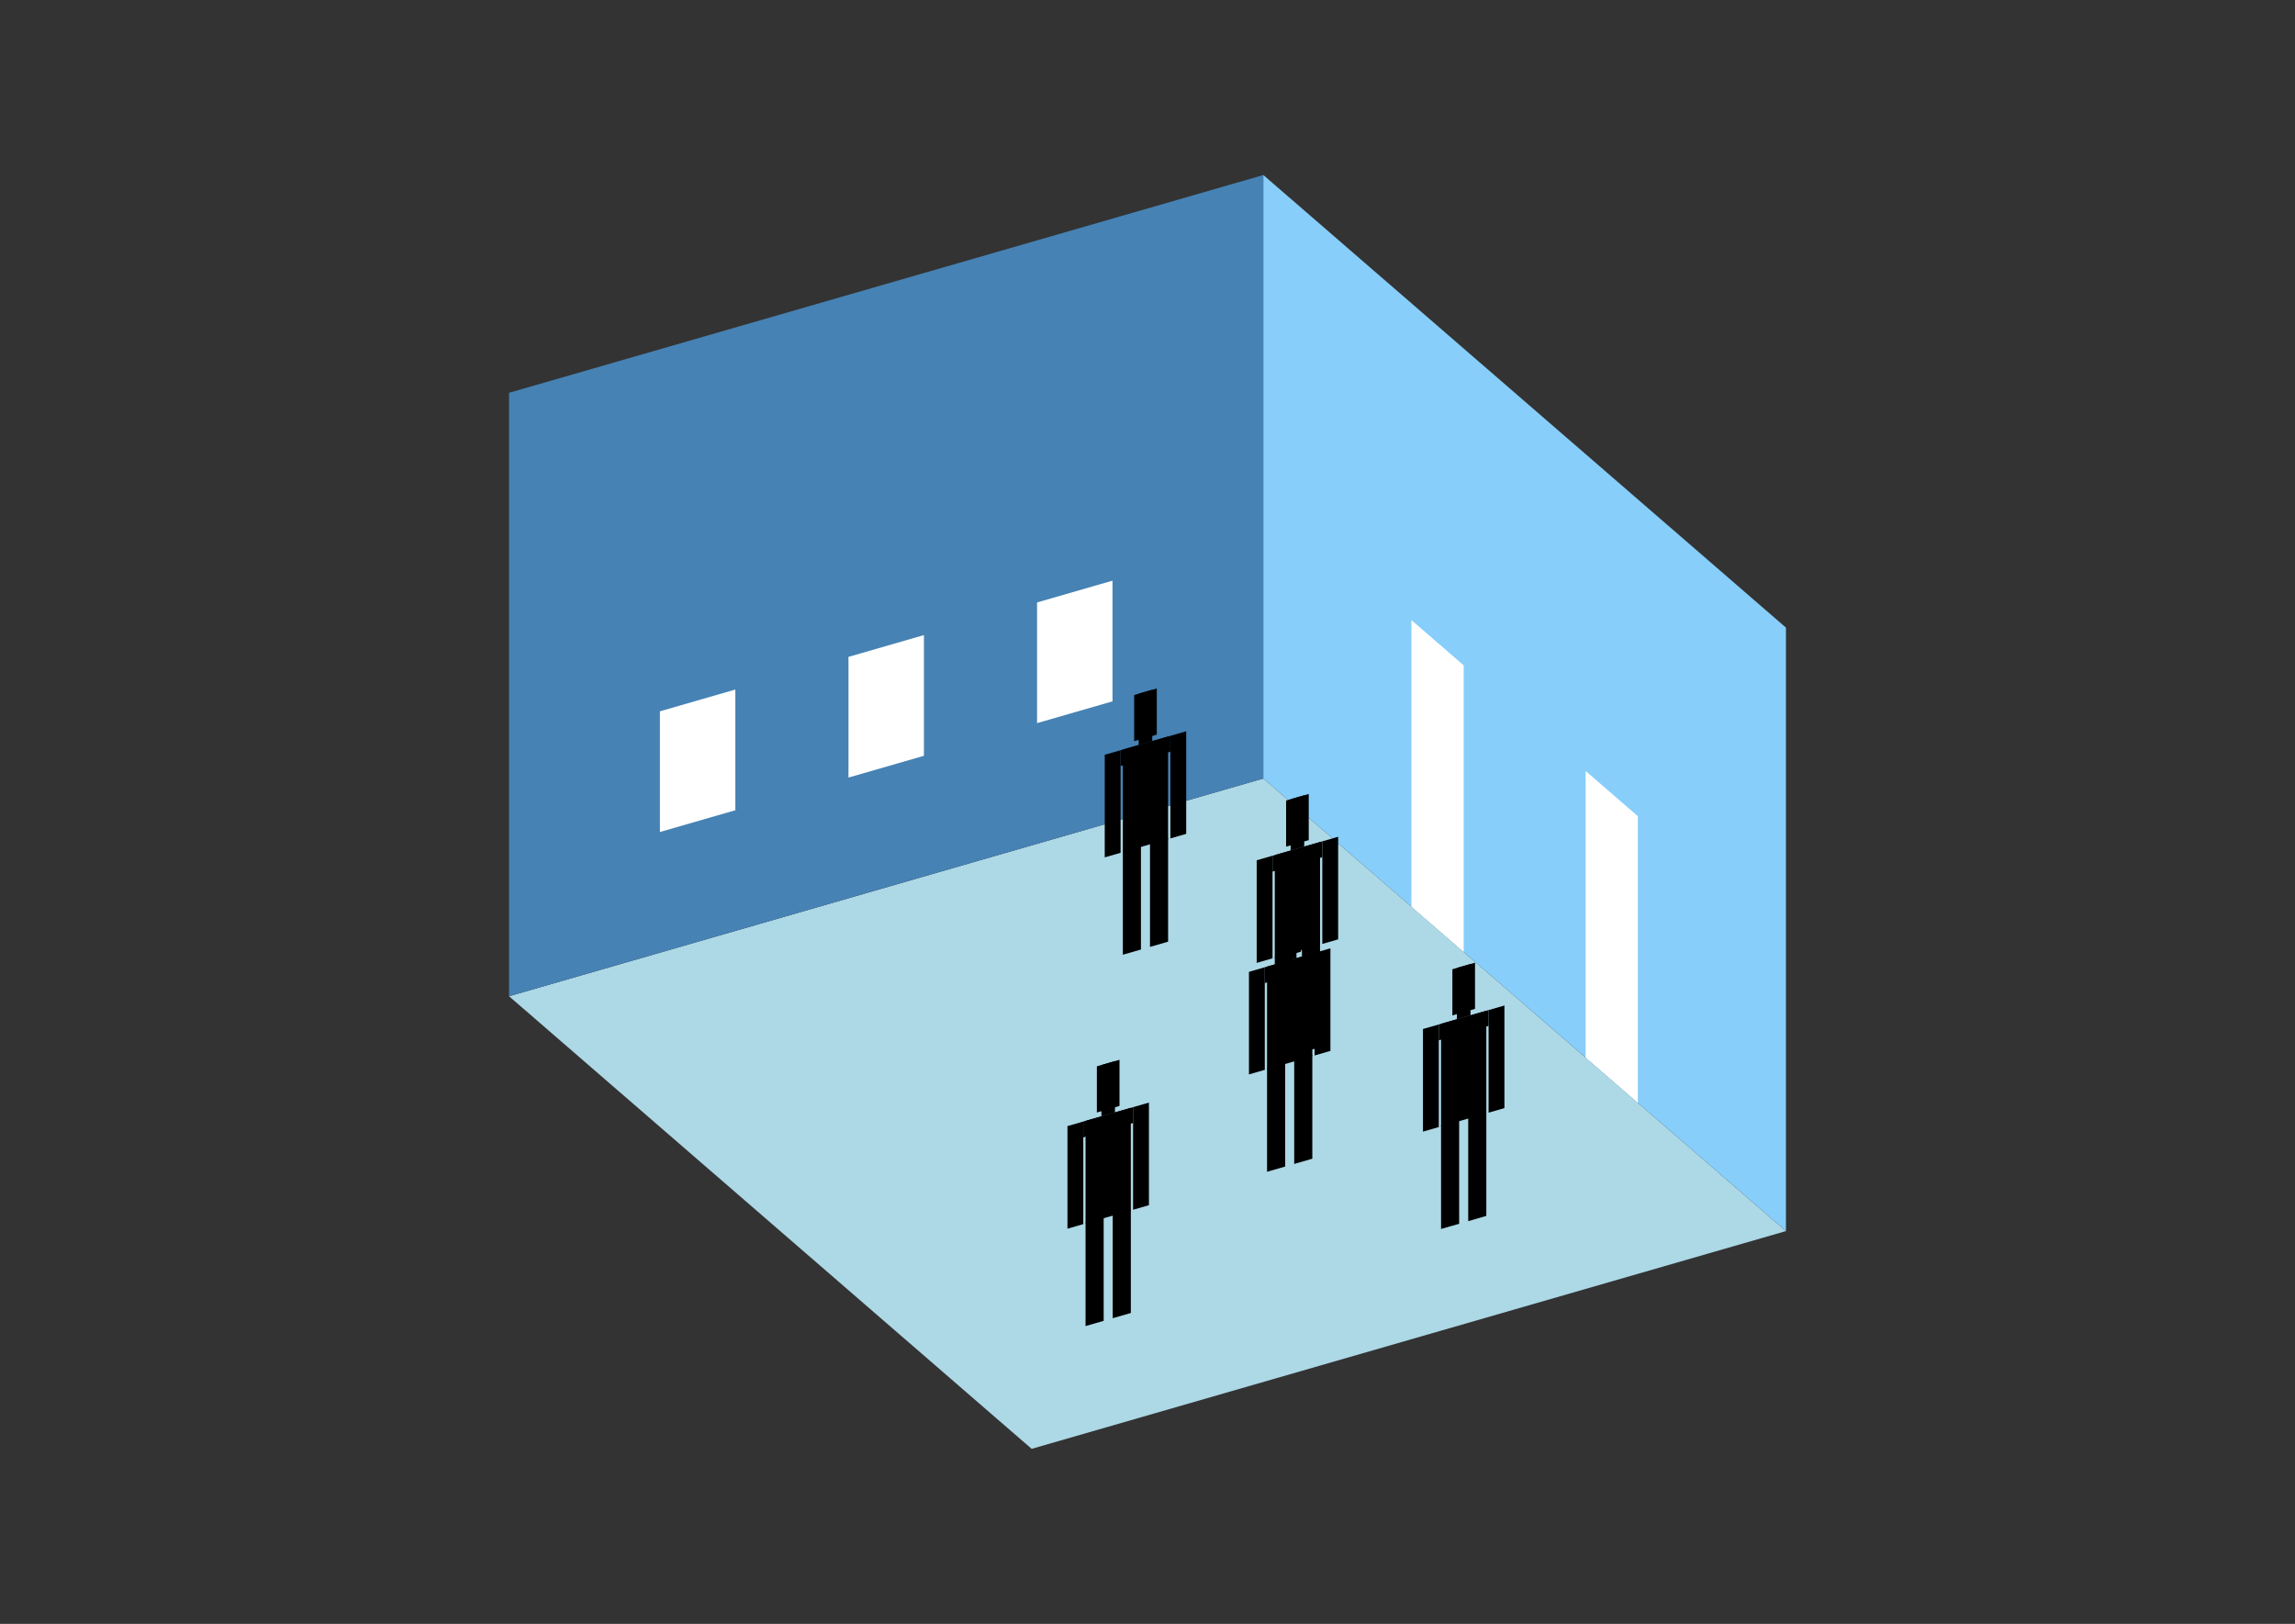 <?xml version="1.0" encoding="UTF-8"?>
<svg
  xmlns="http://www.w3.org/2000/svg"
  width="848"
  height="600"
  style="background-color:white"
>
  <rect width="100%" height="100%" fill="#333333" stroke="none"/>
  <polygon fill="lightblue" points="381.193,535.328 188.095,368.1 466.807,287.643 659.905,454.87" />
  <polygon fill="steelblue" points="188.095,368.1 188.095,145.13 466.807,64.672 466.807,287.643" />
  <polygon fill="lightskyblue" points="659.905,454.87 659.905,231.9 466.807,64.672 466.807,287.643" />
  <polygon fill="white" points="540.828,351.746 540.828,245.836 521.519,229.113 521.519,335.024" />
  <polygon fill="white" points="605.194,407.489 605.194,301.578 585.884,284.855 585.884,390.766" />
  <polygon fill="white" points="243.837,307.414 243.837,262.82 271.709,254.775 271.709,299.369" />
  <polygon fill="white" points="313.515,287.3 313.515,242.706 341.387,234.66 341.387,279.254" />
  <polygon fill="white" points="383.194,267.186 383.194,222.592 411.065,214.546 411.065,259.14" />
  <polygon fill="hsl(360.0,50.0%,72.092%)" points="414.891,352.76 414.891,314.476 421.58,312.545 421.58,350.829" />
  <polygon fill="hsl(360.0,50.0%,72.092%)" points="431.614,347.932 431.614,309.648 424.925,311.579 424.925,349.863" />
  <polygon fill="hsl(360.0,50.0%,72.092%)" points="408.202,316.786 408.202,278.881 414.055,277.191 414.055,315.096" />
  <polygon fill="hsl(360.0,50.0%,72.092%)" points="432.45,309.786 432.45,271.881 438.303,270.191 438.303,308.096" />
  <polygon fill="hsl(360.0,50.0%,72.092%)" points="414.055,283.044 414.055,277.191 432.45,271.881 432.45,277.734" />
  <polygon fill="hsl(360.0,50.0%,72.092%)" points="414.891,314.855 414.891,276.95 431.614,272.122 431.614,310.027" />
  <polygon fill="hsl(360.0,50.0%,72.092%)" points="419.072,273.848 419.072,256.791 427.433,254.377 427.433,271.434" />
  <polygon fill="hsl(360.0,50.0%,72.092%)" points="420.744,275.26 420.744,256.308 425.761,254.86 425.761,273.812" />
  <polygon fill="hsl(360.0,50.0%,59.715%)" points="471.035,391.744 471.035,353.46 477.724,351.529 477.724,389.813" />
  <polygon fill="hsl(360.0,50.0%,59.715%)" points="487.758,386.917 487.758,348.633 481.068,350.564 481.068,388.848" />
  <polygon fill="hsl(360.0,50.0%,59.715%)" points="464.346,355.77 464.346,317.865 470.199,316.176 470.199,354.081" />
  <polygon fill="hsl(360.0,50.0%,59.715%)" points="488.594,348.77 488.594,310.866 494.447,309.176 494.447,347.081" />
  <polygon fill="hsl(360.0,50.0%,59.715%)" points="470.199,322.029 470.199,316.176 488.594,310.866 488.594,316.719" />
  <polygon fill="hsl(360.0,50.0%,59.715%)" points="471.035,353.839 471.035,315.934 487.758,311.107 487.758,349.012" />
  <polygon fill="hsl(360.0,50.0%,59.715%)" points="475.215,312.832 475.215,295.775 483.577,293.361 483.577,310.419" />
  <polygon fill="hsl(360.0,50.0%,59.715%)" points="476.888,314.245 476.888,295.292 481.905,293.844 481.905,312.797" />
  <polygon fill="hsl(360.0,50.0%,50.66%)" points="468.178,432.952 468.178,394.668 474.867,392.737 474.867,431.021" />
  <polygon fill="hsl(360.0,50.0%,50.66%)" points="484.901,428.125 484.901,389.841 478.212,391.772 478.212,430.056" />
  <polygon fill="hsl(360.0,50.0%,50.66%)" points="461.489,396.978 461.489,359.074 467.342,357.384 467.342,395.289" />
  <polygon fill="hsl(360.0,50.0%,50.66%)" points="485.737,389.979 485.737,352.074 491.59,350.384 491.59,388.289" />
  <polygon fill="hsl(360.0,50.0%,50.66%)" points="467.342,363.237 467.342,357.384 485.737,352.074 485.737,357.927" />
  <polygon fill="hsl(360.0,50.0%,50.66%)" points="468.178,395.047 468.178,357.143 484.901,352.315 484.901,390.22" />
  <polygon fill="hsl(360.0,50.0%,50.66%)" points="472.359,354.04 472.359,336.983 480.72,334.57 480.72,351.627" />
  <polygon fill="hsl(360.0,50.0%,50.66%)" points="474.031,355.453 474.031,336.5 479.048,335.052 479.048,354.005" />
  <polygon fill="hsl(360.0,50.0%,42.218%)" points="401.115,489.958 401.115,451.674 407.804,449.743 407.804,488.027" />
  <polygon fill="hsl(360.0,50.0%,42.218%)" points="417.838,485.131 417.838,446.847 411.149,448.778 411.149,487.062" />
  <polygon fill="hsl(360.0,50.0%,42.218%)" points="394.426,453.984 394.426,416.079 400.279,414.39 400.279,452.294" />
  <polygon fill="hsl(360.0,50.0%,42.218%)" points="418.674,446.984 418.674,409.079 424.527,407.39 424.527,445.295" />
  <polygon fill="hsl(360.0,50.0%,42.218%)" points="400.279,420.243 400.279,414.39 418.674,409.079 418.674,414.932" />
  <polygon fill="hsl(360.0,50.0%,42.218%)" points="401.115,452.053 401.115,414.148 417.838,409.321 417.838,447.226" />
  <polygon fill="hsl(360.0,50.0%,42.218%)" points="405.296,411.046 405.296,393.989 413.657,391.575 413.657,408.632" />
  <polygon fill="hsl(360.0,50.0%,42.218%)" points="406.968,412.459 406.968,393.506 411.985,392.058 411.985,411.01" />
  <polygon fill="hsl(360.0,50.0%,41.758%)" points="532.471,454.088 532.471,415.804 539.161,413.873 539.161,452.157" />
  <polygon fill="hsl(360.0,50.0%,41.758%)" points="549.194,449.261 549.194,410.977 542.505,412.908 542.505,451.192" />
  <polygon fill="hsl(360.0,50.0%,41.758%)" points="525.782,418.114 525.782,380.21 531.635,378.52 531.635,416.425" />
  <polygon fill="hsl(360.0,50.0%,41.758%)" points="550.03,411.115 550.03,373.21 555.883,371.52 555.883,409.425" />
  <polygon fill="hsl(360.0,50.0%,41.758%)" points="531.635,384.373 531.635,378.52 550.03,373.21 550.03,379.063" />
  <polygon fill="hsl(360.0,50.0%,41.758%)" points="532.471,416.183 532.471,378.279 549.194,373.451 549.194,411.356" />
  <polygon fill="hsl(360.0,50.0%,41.758%)" points="536.652,375.176 536.652,358.119 545.014,355.705 545.014,372.763" />
  <polygon fill="hsl(360.0,50.0%,41.758%)" points="538.324,376.589 538.324,357.636 543.341,356.188 543.341,375.141" />
</svg>
